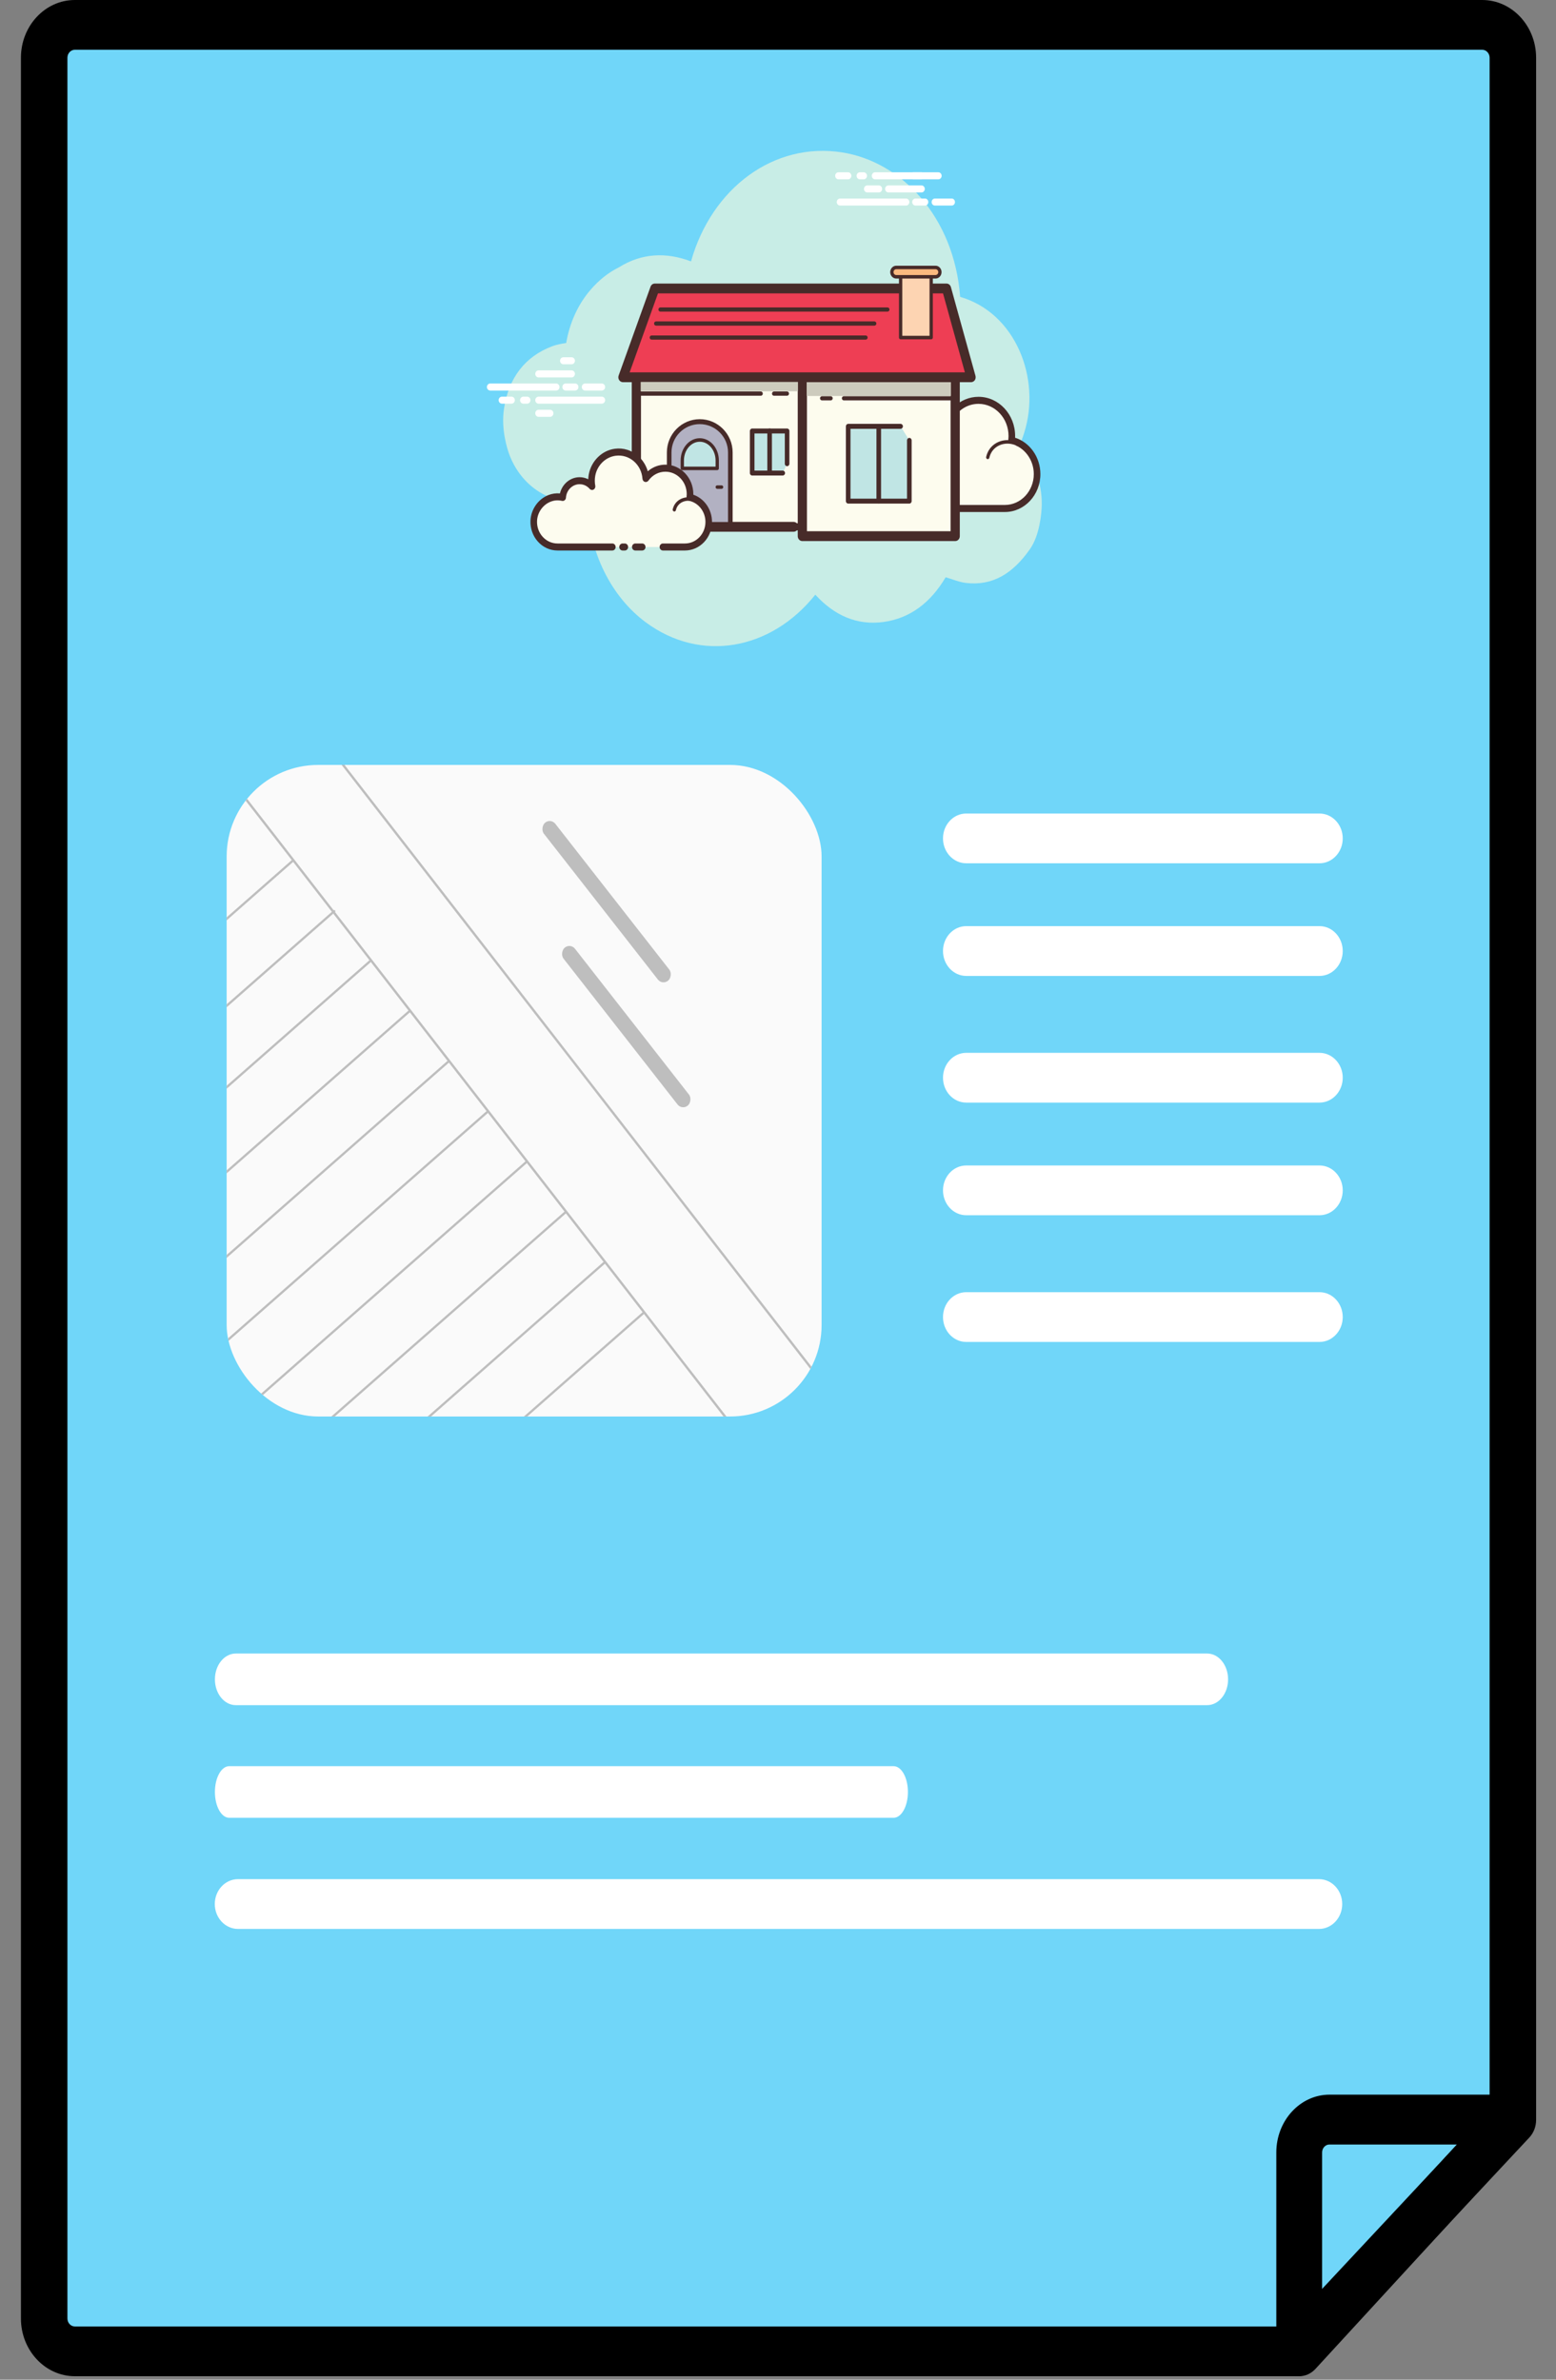 <svg width="51" height="78" viewBox="0 0 51 78" fill="none" xmlns="http://www.w3.org/2000/svg">
<rect x="0" y="0" width="51" height="78" fill="#808080" stroke="none"/>
<path d="M48.73 0.669H2.447C1.89 0.669 1.438 1.153 1.438 1.748V76.038C1.438 76.633 1.89 77.117 2.447 77.117H42.628L49.74 69.514V1.748C49.739 1.153 49.287 0.669 48.73 0.669Z" fill="#70D6F9"/>
<path d="M42.498 77.886H2.454C1.479 77.886 0.686 77.037 0.686 75.994V1.892C0.686 0.849 1.479 0 2.454 0H48.58C49.555 0 50.348 0.849 50.348 1.892V69.487C50.348 69.703 50.268 69.91 50.125 70.063L43.037 77.647C42.894 77.8 42.7 77.886 42.498 77.886ZM2.454 1.631C2.319 1.631 2.21 1.748 2.21 1.892V75.994C2.21 76.138 2.319 76.255 2.454 76.255H42.183L48.824 69.149V1.892C48.824 1.748 48.715 1.631 48.58 1.631H2.454ZM49.586 69.487H49.589H49.586Z" fill="black"/>
<path d="M42.584 77.886C42.487 77.886 42.389 77.865 42.297 77.824C42.016 77.697 41.833 77.399 41.833 77.069V70.552C41.833 69.507 42.615 68.657 43.575 68.657H49.564C49.868 68.657 50.142 68.856 50.258 69.161C50.374 69.466 50.31 69.818 50.095 70.051L43.115 77.647C42.971 77.803 42.779 77.886 42.584 77.886ZM43.574 70.291C43.442 70.291 43.334 70.407 43.334 70.552V75.097L47.751 70.291H43.574Z" fill="black"/>
<path d="M43.248 36.14H31.67C31.249 36.14 30.908 35.775 30.908 35.325C30.908 34.874 31.249 34.509 31.67 34.509H43.248C43.669 34.509 44.01 34.874 44.01 35.325C44.01 35.775 43.669 36.14 43.248 36.14Z" fill="white"/>
<path d="M43.248 31.988H31.67C31.249 31.988 30.908 31.622 30.908 31.172C30.908 30.721 31.249 30.356 31.67 30.356H43.248C43.669 30.356 44.01 30.721 44.01 31.172C44.01 31.622 43.669 31.988 43.248 31.988Z" fill="white"/>
<path d="M43.248 28.296H31.67C31.249 28.296 30.908 27.931 30.908 27.48C30.908 27.03 31.249 26.665 31.67 26.665H43.248C43.669 26.665 44.01 27.03 44.01 27.48C44.01 27.931 43.669 28.296 43.248 28.296Z" fill="white"/>
<path d="M43.248 39.832H31.67C31.249 39.832 30.908 39.467 30.908 39.016C30.908 38.566 31.249 38.201 31.67 38.201H43.248C43.669 38.201 44.01 38.566 44.01 39.016C44.01 39.467 43.669 39.832 43.248 39.832Z" fill="white"/>
<path d="M43.248 43.985H31.67C31.249 43.985 30.908 43.62 30.908 43.169C30.908 42.719 31.249 42.354 31.67 42.354H43.248C43.669 42.354 44.01 42.719 44.01 43.169C44.01 43.62 43.669 43.985 43.248 43.985Z" fill="white"/>
<path d="M29.289 59.582H7.513C7.254 59.582 7.044 59.203 7.044 58.736C7.044 58.268 7.254 57.89 7.513 57.89H29.289C29.548 57.89 29.758 58.268 29.758 58.736C29.758 59.203 29.548 59.582 29.289 59.582Z" fill="white"/>
<path d="M39.567 55.89H7.729C7.351 55.89 7.044 55.511 7.044 55.044C7.044 54.577 7.351 54.198 7.729 54.198H39.567C39.945 54.198 40.252 54.577 40.252 55.044C40.252 55.511 39.946 55.89 39.567 55.89Z" fill="white"/>
<path d="M43.231 63.225H7.802C7.381 63.225 7.04 62.859 7.04 62.409C7.04 61.958 7.381 61.593 7.802 61.593H43.231C43.652 61.593 43.993 61.958 43.993 62.409C43.993 62.859 43.653 63.225 43.231 63.225Z" fill="white"/>
<path d="M33.397 14.638C33.461 14.496 33.519 14.347 33.568 14.19C34.136 12.397 33.277 10.25 31.47 9.731C31.274 7.105 29.549 5.303 27.601 4.995C25.371 4.644 23.328 6.159 22.649 8.568C21.829 8.258 21.031 8.295 20.279 8.766C19.937 8.935 19.625 9.184 19.345 9.512C18.934 9.993 18.666 10.601 18.558 11.241C18.396 11.268 18.238 11.296 18.088 11.353C17.217 11.687 16.668 12.375 16.517 13.412C16.423 14.057 16.612 14.701 16.718 14.961C17.135 15.989 18.103 16.571 19.086 16.417C19.135 16.41 19.206 16.433 19.248 16.471C19.3 18.114 20.045 19.567 21.164 20.396C22.958 21.728 25.267 21.318 26.723 19.492C27.347 20.175 28.09 20.506 28.962 20.386C29.83 20.266 30.503 19.754 30.995 18.921C31.222 18.986 31.437 19.081 31.66 19.107C32.531 19.209 33.194 18.804 33.758 17.999C34.079 17.541 34.142 16.812 34.145 16.533C34.153 15.782 33.866 15.098 33.397 14.638Z" fill="#C8EDE6"/>
<path d="M30.401 16.667C30.401 16.667 32.922 16.667 32.938 16.667C33.52 16.667 33.992 16.162 33.992 15.539C33.992 14.995 33.633 14.542 33.154 14.435C33.16 14.387 33.164 14.339 33.164 14.29C33.164 13.645 32.675 13.122 32.072 13.122C31.716 13.122 31.401 13.305 31.201 13.587C31.15 12.869 30.551 12.315 29.849 12.407C29.336 12.474 28.912 12.898 28.818 13.442C28.788 13.616 28.791 13.785 28.821 13.944C28.683 13.786 28.487 13.686 28.269 13.686C27.87 13.686 27.545 14.018 27.519 14.438C27.338 14.395 27.141 14.398 26.933 14.482C26.536 14.641 26.254 15.041 26.237 15.494C26.214 16.137 26.694 16.667 27.291 16.667C27.336 16.667 27.495 16.667 27.532 16.667H29.721" fill="#FDFCEF"/>
<path d="M32.938 16.782H30.401C30.342 16.782 30.294 16.73 30.294 16.667C30.294 16.603 30.342 16.551 30.401 16.551H32.938C33.459 16.551 33.884 16.097 33.884 15.539C33.884 15.062 33.568 14.645 33.132 14.547C33.078 14.535 33.041 14.48 33.047 14.42C33.052 14.377 33.056 14.334 33.056 14.29C33.056 13.709 32.614 13.237 32.072 13.237C31.762 13.237 31.476 13.39 31.287 13.657C31.26 13.695 31.215 13.711 31.171 13.698C31.128 13.684 31.097 13.644 31.094 13.596C31.072 13.278 30.926 12.979 30.695 12.777C30.461 12.572 30.166 12.481 29.863 12.521C29.395 12.583 29.01 12.97 28.924 13.463C28.897 13.617 28.898 13.771 28.927 13.921C28.936 13.972 28.913 14.023 28.87 14.046C28.827 14.071 28.775 14.06 28.742 14.023C28.618 13.88 28.451 13.801 28.27 13.801C27.931 13.801 27.649 14.084 27.627 14.446C27.625 14.479 27.609 14.51 27.584 14.53C27.559 14.551 27.526 14.558 27.496 14.551C27.315 14.508 27.143 14.52 26.971 14.589C26.611 14.734 26.36 15.099 26.345 15.498C26.335 15.777 26.429 16.041 26.609 16.241C26.789 16.441 27.031 16.552 27.291 16.552H29.721C29.78 16.552 29.829 16.603 29.829 16.667C29.829 16.731 29.78 16.782 29.721 16.782H27.291C26.972 16.782 26.675 16.647 26.453 16.401C26.232 16.155 26.117 15.831 26.13 15.489C26.148 14.999 26.456 14.55 26.896 14.374C27.068 14.305 27.247 14.282 27.428 14.305C27.509 13.884 27.858 13.57 28.27 13.57C28.418 13.57 28.562 13.612 28.689 13.688C28.689 13.599 28.697 13.51 28.712 13.421C28.815 12.83 29.277 12.366 29.837 12.292C30.2 12.244 30.552 12.354 30.832 12.598C31.048 12.788 31.202 13.049 31.272 13.335C31.49 13.124 31.772 13.006 32.072 13.006C32.734 13.006 33.272 13.582 33.272 14.29C33.272 14.309 33.272 14.328 33.271 14.347C33.757 14.502 34.1 14.988 34.1 15.539C34.1 16.224 33.579 16.782 32.938 16.782Z" fill="#472B29"/>
<path d="M29.791 14.182C29.401 14.155 29.065 14.443 29.041 14.825C29.038 14.873 29.04 14.92 29.047 14.965C28.971 14.874 28.86 14.813 28.732 14.804C28.498 14.787 28.296 14.953 28.267 15.178C28.224 15.165 28.18 15.157 28.134 15.154C27.793 15.13 27.499 15.382 27.478 15.717" fill="#FDFCEF"/>
<path d="M27.478 15.774C27.477 15.774 27.476 15.774 27.474 15.774C27.445 15.772 27.422 15.744 27.424 15.713C27.447 15.346 27.767 15.071 28.137 15.096C28.166 15.098 28.196 15.101 28.226 15.108C28.285 14.884 28.496 14.728 28.736 14.746C28.827 14.752 28.913 14.783 28.986 14.834C28.987 14.83 28.987 14.826 28.987 14.821C29.013 14.408 29.375 14.09 29.794 14.124C29.824 14.127 29.846 14.154 29.844 14.186C29.842 14.218 29.814 14.244 29.787 14.239C29.424 14.218 29.117 14.479 29.095 14.829C29.092 14.872 29.094 14.915 29.1 14.957C29.103 14.982 29.091 15.007 29.069 15.018C29.048 15.028 29.022 15.023 29.006 15.004C28.938 14.921 28.836 14.869 28.728 14.861C28.528 14.853 28.346 14.989 28.32 15.185C28.318 15.202 28.309 15.217 28.296 15.226C28.283 15.235 28.267 15.238 28.252 15.233C28.211 15.221 28.17 15.214 28.13 15.211C27.821 15.191 27.551 15.418 27.531 15.72C27.53 15.751 27.506 15.774 27.478 15.774Z" fill="#472B29"/>
<path d="M33.365 14.567C32.998 14.382 32.575 14.513 32.418 14.859C32.399 14.902 32.385 14.947 32.375 14.992" fill="#FDFCEF"/>
<path d="M32.375 15.049C32.371 15.049 32.367 15.049 32.363 15.048C32.334 15.041 32.316 15.01 32.322 14.979C32.333 14.929 32.349 14.88 32.37 14.834C32.538 14.46 32.995 14.317 33.388 14.515C33.415 14.528 33.426 14.563 33.413 14.591C33.401 14.62 33.368 14.632 33.342 14.619C33.002 14.448 32.61 14.567 32.467 14.884C32.449 14.922 32.436 14.963 32.427 15.004C32.422 15.031 32.4 15.049 32.375 15.049Z" fill="#472B29"/>
<path d="M18.23 12.801H16.067C16.008 12.801 15.959 12.749 15.959 12.686C15.959 12.622 16.008 12.57 16.067 12.57H18.23C18.29 12.57 18.338 12.622 18.338 12.686C18.338 12.749 18.29 12.801 18.23 12.801ZM18.851 12.801H18.539C18.48 12.801 18.432 12.749 18.432 12.686C18.432 12.622 18.48 12.57 18.539 12.57H18.851C18.911 12.57 18.959 12.622 18.959 12.686C18.959 12.749 18.911 12.801 18.851 12.801ZM19.726 12.801H19.177C19.117 12.801 19.069 12.749 19.069 12.686C19.069 12.622 19.117 12.57 19.177 12.57H19.726C19.785 12.57 19.834 12.622 19.834 12.686C19.834 12.749 19.785 12.801 19.726 12.801ZM19.726 13.231H17.652C17.593 13.231 17.544 13.18 17.544 13.116C17.544 13.052 17.593 13.001 17.652 13.001H19.726C19.785 13.001 19.834 13.052 19.834 13.116C19.834 13.18 19.785 13.231 19.726 13.231ZM17.279 13.231H17.154C17.094 13.231 17.046 13.18 17.046 13.116C17.046 13.052 17.094 13.001 17.154 13.001H17.279C17.338 13.001 17.386 13.052 17.386 13.116C17.386 13.18 17.338 13.231 17.279 13.231ZM16.766 13.231H16.452C16.393 13.231 16.344 13.18 16.344 13.116C16.344 13.052 16.393 13.001 16.452 13.001H16.766C16.826 13.001 16.874 13.052 16.874 13.116C16.874 13.18 16.826 13.231 16.766 13.231ZM18.736 12.371H17.652C17.593 12.371 17.544 12.319 17.544 12.255C17.544 12.192 17.593 12.14 17.652 12.14H18.736C18.796 12.14 18.844 12.192 18.844 12.255C18.844 12.319 18.796 12.371 18.736 12.371ZM18.736 11.94H18.465C18.405 11.94 18.357 11.889 18.357 11.825C18.357 11.761 18.405 11.71 18.465 11.71H18.736C18.796 11.71 18.844 11.761 18.844 11.825C18.844 11.889 18.796 11.94 18.736 11.94ZM18.031 13.662H17.652C17.593 13.662 17.544 13.61 17.544 13.546C17.544 13.482 17.593 13.431 17.652 13.431H18.031C18.091 13.431 18.139 13.482 18.139 13.546C18.139 13.61 18.091 13.662 18.031 13.662ZM29.697 6.738H27.534C27.475 6.738 27.426 6.686 27.426 6.623C27.426 6.559 27.475 6.507 27.534 6.507H29.697C29.756 6.507 29.805 6.559 29.805 6.623C29.805 6.686 29.757 6.738 29.697 6.738ZM30.319 6.738H30.007C29.947 6.738 29.899 6.686 29.899 6.623C29.899 6.559 29.947 6.507 30.007 6.507H30.319C30.378 6.507 30.426 6.559 30.426 6.623C30.426 6.686 30.378 6.738 30.319 6.738ZM31.193 6.738H30.644C30.584 6.738 30.536 6.686 30.536 6.623C30.536 6.559 30.584 6.507 30.644 6.507H31.193C31.252 6.507 31.3 6.559 31.3 6.623C31.3 6.686 31.252 6.738 31.193 6.738ZM30.756 5.878H28.682C28.622 5.878 28.574 5.826 28.574 5.762C28.574 5.699 28.622 5.647 28.682 5.647H30.756C30.815 5.647 30.864 5.699 30.864 5.762C30.864 5.826 30.816 5.878 30.756 5.878ZM28.309 5.878H28.184C28.124 5.878 28.076 5.826 28.076 5.762C28.076 5.699 28.124 5.647 28.184 5.647H28.309C28.368 5.647 28.417 5.699 28.417 5.762C28.417 5.826 28.369 5.878 28.309 5.878ZM27.796 5.878H27.482C27.423 5.878 27.374 5.826 27.374 5.762C27.374 5.699 27.423 5.647 27.482 5.647H27.796C27.856 5.647 27.904 5.699 27.904 5.762C27.904 5.826 27.856 5.878 27.796 5.878ZM30.203 6.308H29.119C29.06 6.308 29.011 6.256 29.011 6.192C29.011 6.129 29.06 6.077 29.119 6.077H30.203C30.263 6.077 30.311 6.129 30.311 6.192C30.311 6.256 30.263 6.308 30.203 6.308Z" fill="white"/>
<path d="M30.203 5.878H29.932C29.873 5.878 29.824 5.826 29.824 5.762C29.824 5.699 29.873 5.647 29.932 5.647H30.203C30.263 5.647 30.311 5.699 30.311 5.762C30.311 5.826 30.263 5.878 30.203 5.878ZM28.805 6.308H28.426C28.366 6.308 28.318 6.256 28.318 6.192C28.318 6.129 28.366 6.077 28.426 6.077H28.805C28.865 6.077 28.913 6.129 28.913 6.192C28.913 6.256 28.865 6.308 28.805 6.308Z" fill="white"/>
<path d="M20.858 12.366H26.298V17.267H20.858V12.366Z" fill="#FDFCEE"/>
<path d="M26.406 17.383H20.75V12.251H26.406V17.383ZM20.966 17.152H26.19V12.481H20.966V17.152Z" fill="#472B29"/>
<path d="M26.011 17.429H20.858C20.774 17.429 20.707 17.357 20.707 17.267V12.366C20.707 12.277 20.774 12.204 20.858 12.204C20.941 12.204 21.009 12.277 21.009 12.366V17.106H26.011C26.095 17.106 26.162 17.178 26.162 17.267C26.162 17.357 26.095 17.429 26.011 17.429Z" fill="#472B29"/>
<path d="M26.298 12.366H31.308V17.574H26.298V12.366Z" fill="#FDFCEE"/>
<path d="M31.308 17.735H26.298C26.214 17.735 26.147 17.663 26.147 17.574V12.366C26.147 12.277 26.214 12.204 26.298 12.204H31.308C31.392 12.204 31.459 12.277 31.459 12.366V17.574C31.459 17.663 31.391 17.735 31.308 17.735ZM26.449 17.412H31.157V12.527H26.449V17.412Z" fill="#472B29"/>
<path d="M26.441 12.519H31.165V12.979H26.441V12.519Z" fill="#CDCBBD"/>
<path d="M20.862 12.366H20.418L21.462 9.456H22.086H23.963H31.022L31.828 12.366H31.634H20.862Z" fill="#EE3E54"/>
<path d="M31.828 12.527H20.418C20.368 12.527 20.322 12.501 20.293 12.457C20.265 12.413 20.259 12.357 20.277 12.308L21.322 9.398C21.344 9.335 21.4 9.294 21.462 9.294H31.022C31.089 9.294 31.148 9.341 31.167 9.41L31.973 12.32C31.986 12.369 31.977 12.422 31.949 12.463C31.92 12.503 31.875 12.527 31.828 12.527ZM20.637 12.204H31.625L30.909 9.617H21.566L20.637 12.204Z" fill="#472B29"/>
<path d="M29.805 14.434V16.425H27.801V13.974H29.518" fill="#C0E5E4"/>
<path d="M29.805 16.506H27.801C27.759 16.506 27.725 16.47 27.725 16.425V13.974C27.725 13.93 27.759 13.893 27.801 13.893H29.518C29.56 13.893 29.594 13.929 29.594 13.974C29.594 14.019 29.56 14.055 29.518 14.055H27.876V16.344H29.729V14.434C29.729 14.389 29.763 14.353 29.805 14.353C29.846 14.353 29.88 14.389 29.88 14.434V16.425C29.88 16.47 29.847 16.506 29.805 16.506Z" fill="#472B29"/>
<path d="M28.803 16.506C28.761 16.506 28.727 16.47 28.727 16.425V13.974C28.727 13.93 28.761 13.893 28.803 13.893C28.844 13.893 28.878 13.929 28.878 13.974V16.425C28.878 16.47 28.845 16.506 28.803 16.506Z" fill="#472B29"/>
<path d="M23.938 17.191V14.828C23.938 14.274 23.487 13.821 22.936 13.821C22.384 13.821 21.933 14.274 21.933 14.828V17.191H23.938Z" fill="#B2B1C2"/>
<path d="M23.938 17.271H21.933C21.892 17.271 21.858 17.235 21.858 17.19V14.829C21.858 14.229 22.341 13.74 22.936 13.74C23.53 13.74 24.013 14.229 24.013 14.829V17.191C24.013 17.235 23.979 17.271 23.938 17.271ZM22.009 17.11H23.862V14.829C23.862 14.318 23.446 13.902 22.936 13.902C22.425 13.902 22.009 14.318 22.009 14.829V17.11Z" fill="#472B29"/>
<path d="M23.508 15.353V15.093C23.508 14.723 23.25 14.421 22.936 14.421C22.621 14.421 22.363 14.723 22.363 15.093V15.353H23.508Z" fill="#C0E5E4"/>
<path d="M23.508 15.41H22.363C22.333 15.41 22.309 15.384 22.309 15.353V15.094C22.309 14.691 22.59 14.363 22.935 14.363C23.281 14.363 23.562 14.691 23.562 15.094V15.353C23.562 15.384 23.538 15.41 23.508 15.41ZM22.417 15.295H23.454V15.094C23.454 14.754 23.221 14.479 22.936 14.479C22.65 14.479 22.417 14.754 22.417 15.094V15.295H22.417ZM23.651 16.023H23.508C23.478 16.023 23.454 15.997 23.454 15.965C23.454 15.933 23.478 15.908 23.508 15.908H23.651C23.681 15.908 23.705 15.933 23.705 15.965C23.705 15.997 23.681 16.023 23.651 16.023Z" fill="#472B29"/>
<path d="M21.001 12.519H26.155V12.825H21.001V12.519Z" fill="#CDCBBD"/>
<path d="M25.655 15.506H24.653V14.127H25.799V15.199" fill="#C0E5E4"/>
<path d="M25.655 15.586H24.653C24.612 15.586 24.578 15.55 24.578 15.506V14.127C24.578 14.083 24.612 14.046 24.653 14.046H25.799C25.84 14.046 25.874 14.082 25.874 14.127V15.199C25.874 15.244 25.84 15.28 25.799 15.28C25.757 15.28 25.723 15.244 25.723 15.199V14.208H24.729V15.425H25.656C25.697 15.425 25.731 15.461 25.731 15.506C25.731 15.55 25.697 15.586 25.655 15.586Z" fill="#472B29"/>
<path d="M25.226 15.586C25.184 15.586 25.15 15.55 25.15 15.506V14.127C25.15 14.083 25.184 14.046 25.226 14.046C25.267 14.046 25.301 14.082 25.301 14.127V15.506C25.301 15.55 25.268 15.586 25.226 15.586Z" fill="#472B29"/>
<path d="M29.518 8.919H30.521V11.064H29.518V8.919Z" fill="#FDD4B2"/>
<path d="M30.521 11.122H29.519C29.489 11.122 29.465 11.096 29.465 11.064V8.919C29.465 8.888 29.489 8.862 29.519 8.862H30.521C30.55 8.862 30.575 8.888 30.575 8.919V11.064C30.575 11.096 30.55 11.122 30.521 11.122ZM29.573 11.006H30.467V8.977H29.573V11.006Z" fill="#472B29"/>
<path d="M30.664 9.073H29.375C29.297 9.073 29.232 9.004 29.232 8.92C29.232 8.835 29.297 8.766 29.375 8.766H30.664C30.742 8.766 30.807 8.835 30.807 8.92C30.807 9.004 30.742 9.073 30.664 9.073Z" fill="#FBB97F"/>
<path d="M30.664 9.13H29.375C29.267 9.13 29.178 9.036 29.178 8.919C29.178 8.803 29.267 8.709 29.375 8.709H30.664C30.772 8.709 30.861 8.803 30.861 8.919C30.861 9.036 30.772 9.13 30.664 9.13ZM29.375 8.824C29.326 8.824 29.286 8.867 29.286 8.919C29.286 8.972 29.326 9.015 29.375 9.015H30.664C30.713 9.015 30.753 8.972 30.753 8.919C30.753 8.867 30.713 8.824 30.664 8.824H29.375ZM25.797 12.971H25.367C25.331 12.971 25.303 12.94 25.303 12.902C25.303 12.863 25.331 12.832 25.367 12.832H25.797C25.833 12.832 25.861 12.863 25.861 12.902C25.861 12.94 25.832 12.971 25.797 12.971ZM24.938 12.971H20.93C20.894 12.971 20.865 12.94 20.865 12.902C20.865 12.863 20.894 12.832 20.93 12.832H24.938C24.974 12.832 25.002 12.863 25.002 12.902C25.002 12.94 24.973 12.971 24.938 12.971ZM31.379 13.124H27.658C27.622 13.124 27.593 13.093 27.593 13.055C27.593 13.017 27.622 12.986 27.658 12.986H31.379C31.415 12.986 31.444 13.017 31.444 13.055C31.444 13.093 31.415 13.124 31.379 13.124ZM29.089 10.214H21.645C21.609 10.214 21.581 10.183 21.581 10.145C21.581 10.107 21.609 10.076 21.645 10.076H29.089C29.125 10.076 29.154 10.107 29.154 10.145C29.154 10.183 29.125 10.214 29.089 10.214ZM28.66 10.674H21.502C21.466 10.674 21.438 10.643 21.438 10.604C21.438 10.566 21.466 10.535 21.502 10.535H28.66C28.695 10.535 28.724 10.566 28.724 10.604C28.724 10.643 28.695 10.674 28.66 10.674ZM28.373 11.133H21.359C21.323 11.133 21.294 11.102 21.294 11.064C21.294 11.025 21.323 10.995 21.359 10.995H28.373C28.409 10.995 28.438 11.025 28.438 11.064C28.438 11.102 28.409 11.133 28.373 11.133ZM27.228 13.124H26.942C26.906 13.124 26.877 13.093 26.877 13.055C26.877 13.017 26.906 12.986 26.942 12.986H27.228C27.264 12.986 27.293 13.017 27.293 13.055C27.293 13.093 27.264 13.124 27.228 13.124Z" fill="#472B29"/>
<path d="M21.728 17.929C22.112 17.929 22.445 17.929 22.45 17.929C22.881 17.929 23.23 17.561 23.23 17.107C23.23 16.711 22.964 16.38 22.61 16.302C22.614 16.268 22.617 16.233 22.617 16.197C22.617 15.726 22.256 15.345 21.81 15.345C21.547 15.345 21.314 15.479 21.166 15.684C21.128 15.161 20.685 14.757 20.166 14.824C19.787 14.873 19.473 15.182 19.403 15.578C19.381 15.706 19.383 15.829 19.405 15.945C19.304 15.829 19.159 15.756 18.998 15.756C18.703 15.756 18.462 15.999 18.443 16.305C18.309 16.274 18.163 16.275 18.009 16.336C17.716 16.452 17.507 16.744 17.495 17.074C17.477 17.543 17.833 17.929 18.274 17.929C18.307 17.929 18.425 17.929 18.452 17.929H20.071L21.728 17.929ZM20.406 17.929H20.48H20.406Z" fill="#FDFCEF"/>
<path d="M22.45 18.044H21.728C21.668 18.044 21.62 17.993 21.62 17.929C21.62 17.865 21.668 17.814 21.728 17.814H22.45C22.821 17.814 23.122 17.497 23.122 17.107C23.122 16.774 22.898 16.483 22.588 16.415C22.533 16.403 22.496 16.348 22.503 16.288C22.507 16.258 22.509 16.227 22.509 16.197C22.509 15.791 22.195 15.461 21.81 15.461C21.589 15.461 21.385 15.568 21.252 15.755C21.224 15.792 21.178 15.808 21.135 15.795C21.092 15.781 21.062 15.741 21.058 15.693C21.042 15.469 20.943 15.267 20.779 15.122C20.611 14.975 20.397 14.91 20.179 14.938C19.846 14.981 19.57 15.253 19.509 15.6C19.49 15.708 19.491 15.816 19.511 15.921C19.521 15.972 19.498 16.023 19.455 16.047C19.413 16.071 19.36 16.061 19.327 16.023C19.241 15.925 19.124 15.871 18.998 15.871C18.762 15.871 18.566 16.065 18.55 16.312C18.548 16.346 18.532 16.377 18.507 16.397C18.482 16.417 18.45 16.424 18.42 16.417C18.291 16.387 18.169 16.396 18.047 16.444C17.791 16.545 17.613 16.8 17.602 17.078C17.595 17.27 17.66 17.453 17.785 17.592C17.913 17.735 18.087 17.814 18.274 17.814H20.071C20.13 17.814 20.178 17.865 20.178 17.929C20.178 17.993 20.13 18.044 20.071 18.044H18.274C18.028 18.044 17.799 17.94 17.63 17.752C17.464 17.567 17.378 17.324 17.387 17.069C17.401 16.699 17.636 16.361 17.972 16.228C18.096 16.179 18.224 16.161 18.353 16.173C18.426 15.866 18.689 15.641 18.998 15.641C19.096 15.641 19.193 15.665 19.281 15.708C19.283 15.658 19.288 15.607 19.297 15.557C19.375 15.113 19.727 14.764 20.153 14.709C20.431 14.672 20.702 14.757 20.915 14.944C21.065 15.076 21.175 15.252 21.232 15.447C21.394 15.307 21.595 15.23 21.81 15.23C22.314 15.23 22.725 15.664 22.725 16.197C22.725 16.203 22.725 16.209 22.725 16.215C23.085 16.339 23.337 16.7 23.337 17.107C23.337 17.624 22.939 18.044 22.45 18.044ZM20.48 18.044H20.406C20.347 18.044 20.298 17.993 20.298 17.929C20.298 17.865 20.347 17.814 20.406 17.814H20.48C20.539 17.814 20.587 17.865 20.587 17.929C20.587 17.993 20.539 18.044 20.48 18.044Z" fill="#472B29"/>
<path d="M22.102 16.766C22.098 16.766 22.094 16.765 22.09 16.764C22.061 16.757 22.042 16.727 22.049 16.695C22.057 16.659 22.069 16.623 22.084 16.59C22.208 16.319 22.55 16.219 22.847 16.367C22.874 16.381 22.886 16.415 22.873 16.444C22.861 16.472 22.829 16.484 22.802 16.471C22.557 16.35 22.279 16.426 22.181 16.64C22.169 16.666 22.16 16.693 22.154 16.721C22.149 16.747 22.127 16.766 22.102 16.766ZM21.049 18.044H20.823C20.764 18.044 20.715 17.993 20.715 17.929C20.715 17.865 20.764 17.814 20.823 17.814H21.049C21.109 17.814 21.157 17.865 21.157 17.929C21.157 17.993 21.109 18.044 21.049 18.044Z" fill="#472B29"/>
<g clip-path="url(#clip0_284_721)">
<rect x="7.429" y="25.072" width="19.5" height="21.357" rx="3" fill="#FAFAFA"/>
<rect width="26.552" height="0.077" rx="0.038" transform="matrix(0.613 0.79 -0.796 0.606 7.866 25.88)" fill="#BEBEBE"/>
<rect width="25.719" height="0.077" rx="0.038" transform="matrix(0.613 0.79 -0.796 0.606 11.238 25)" fill="#BEBEBE"/>
<rect width="3.305" height="0.075" rx="0.037" transform="matrix(-0.751 0.66 -0.619 -0.785 9.645 28.219)" fill="#BEBEBE"/>
<rect width="5.118" height="0.075" rx="0.037" transform="matrix(-0.751 0.66 -0.619 -0.785 11.006 29.873)" fill="#BEBEBE"/>
<rect width="6.758" height="0.075" rx="0.037" transform="matrix(-0.751 0.66 -0.619 -0.785 12.173 31.517)" fill="#BEBEBE"/>
<rect width="8.487" height="0.075" rx="0.037" transform="matrix(-0.751 0.66 -0.619 -0.785 13.475 33.146)" fill="#BEBEBE"/>
<rect width="10.259" height="0.075" rx="0.037" transform="matrix(-0.751 0.66 -0.619 -0.785 14.751 34.797)" fill="#BEBEBE"/>
<rect width="11.897" height="0.075" rx="0.037" transform="matrix(-0.751 0.66 -0.619 -0.785 16.028 36.448)" fill="#BEBEBE"/>
<rect width="12.392" height="0.075" rx="0.037" transform="matrix(-0.751 0.66 -0.619 -0.785 17.296 38.099)" fill="#BEBEBE"/>
<rect width="10.994" height="0.075" rx="0.037" transform="matrix(-0.751 0.66 -0.619 -0.785 18.584 39.74)" fill="#BEBEBE"/>
<rect width="8.493" height="0.075" rx="0.037" transform="matrix(-0.751 0.66 -0.619 -0.785 19.859 41.393)" fill="#BEBEBE"/>
<rect width="5.971" height="0.075" rx="0.037" transform="matrix(-0.751 0.66 -0.619 -0.785 21.141 43.039)" fill="#BEBEBE"/>
<rect width="6.56" height="0.496" rx="0.248" transform="matrix(0.616 0.788 -0.754 0.657 18.049 26.807)" fill="#BEBEBE"/>
<rect width="6.56" height="0.496" rx="0.248" transform="matrix(0.616 0.788 -0.754 0.657 18.693 30.902)" fill="#BEBEBE"/>
</g>
<defs>
<clipPath id="clip0_284_721">
<rect x="7.429" y="25.072" width="19.5" height="21.357" rx="3" fill="white"/>
</clipPath>
</defs>
</svg>
